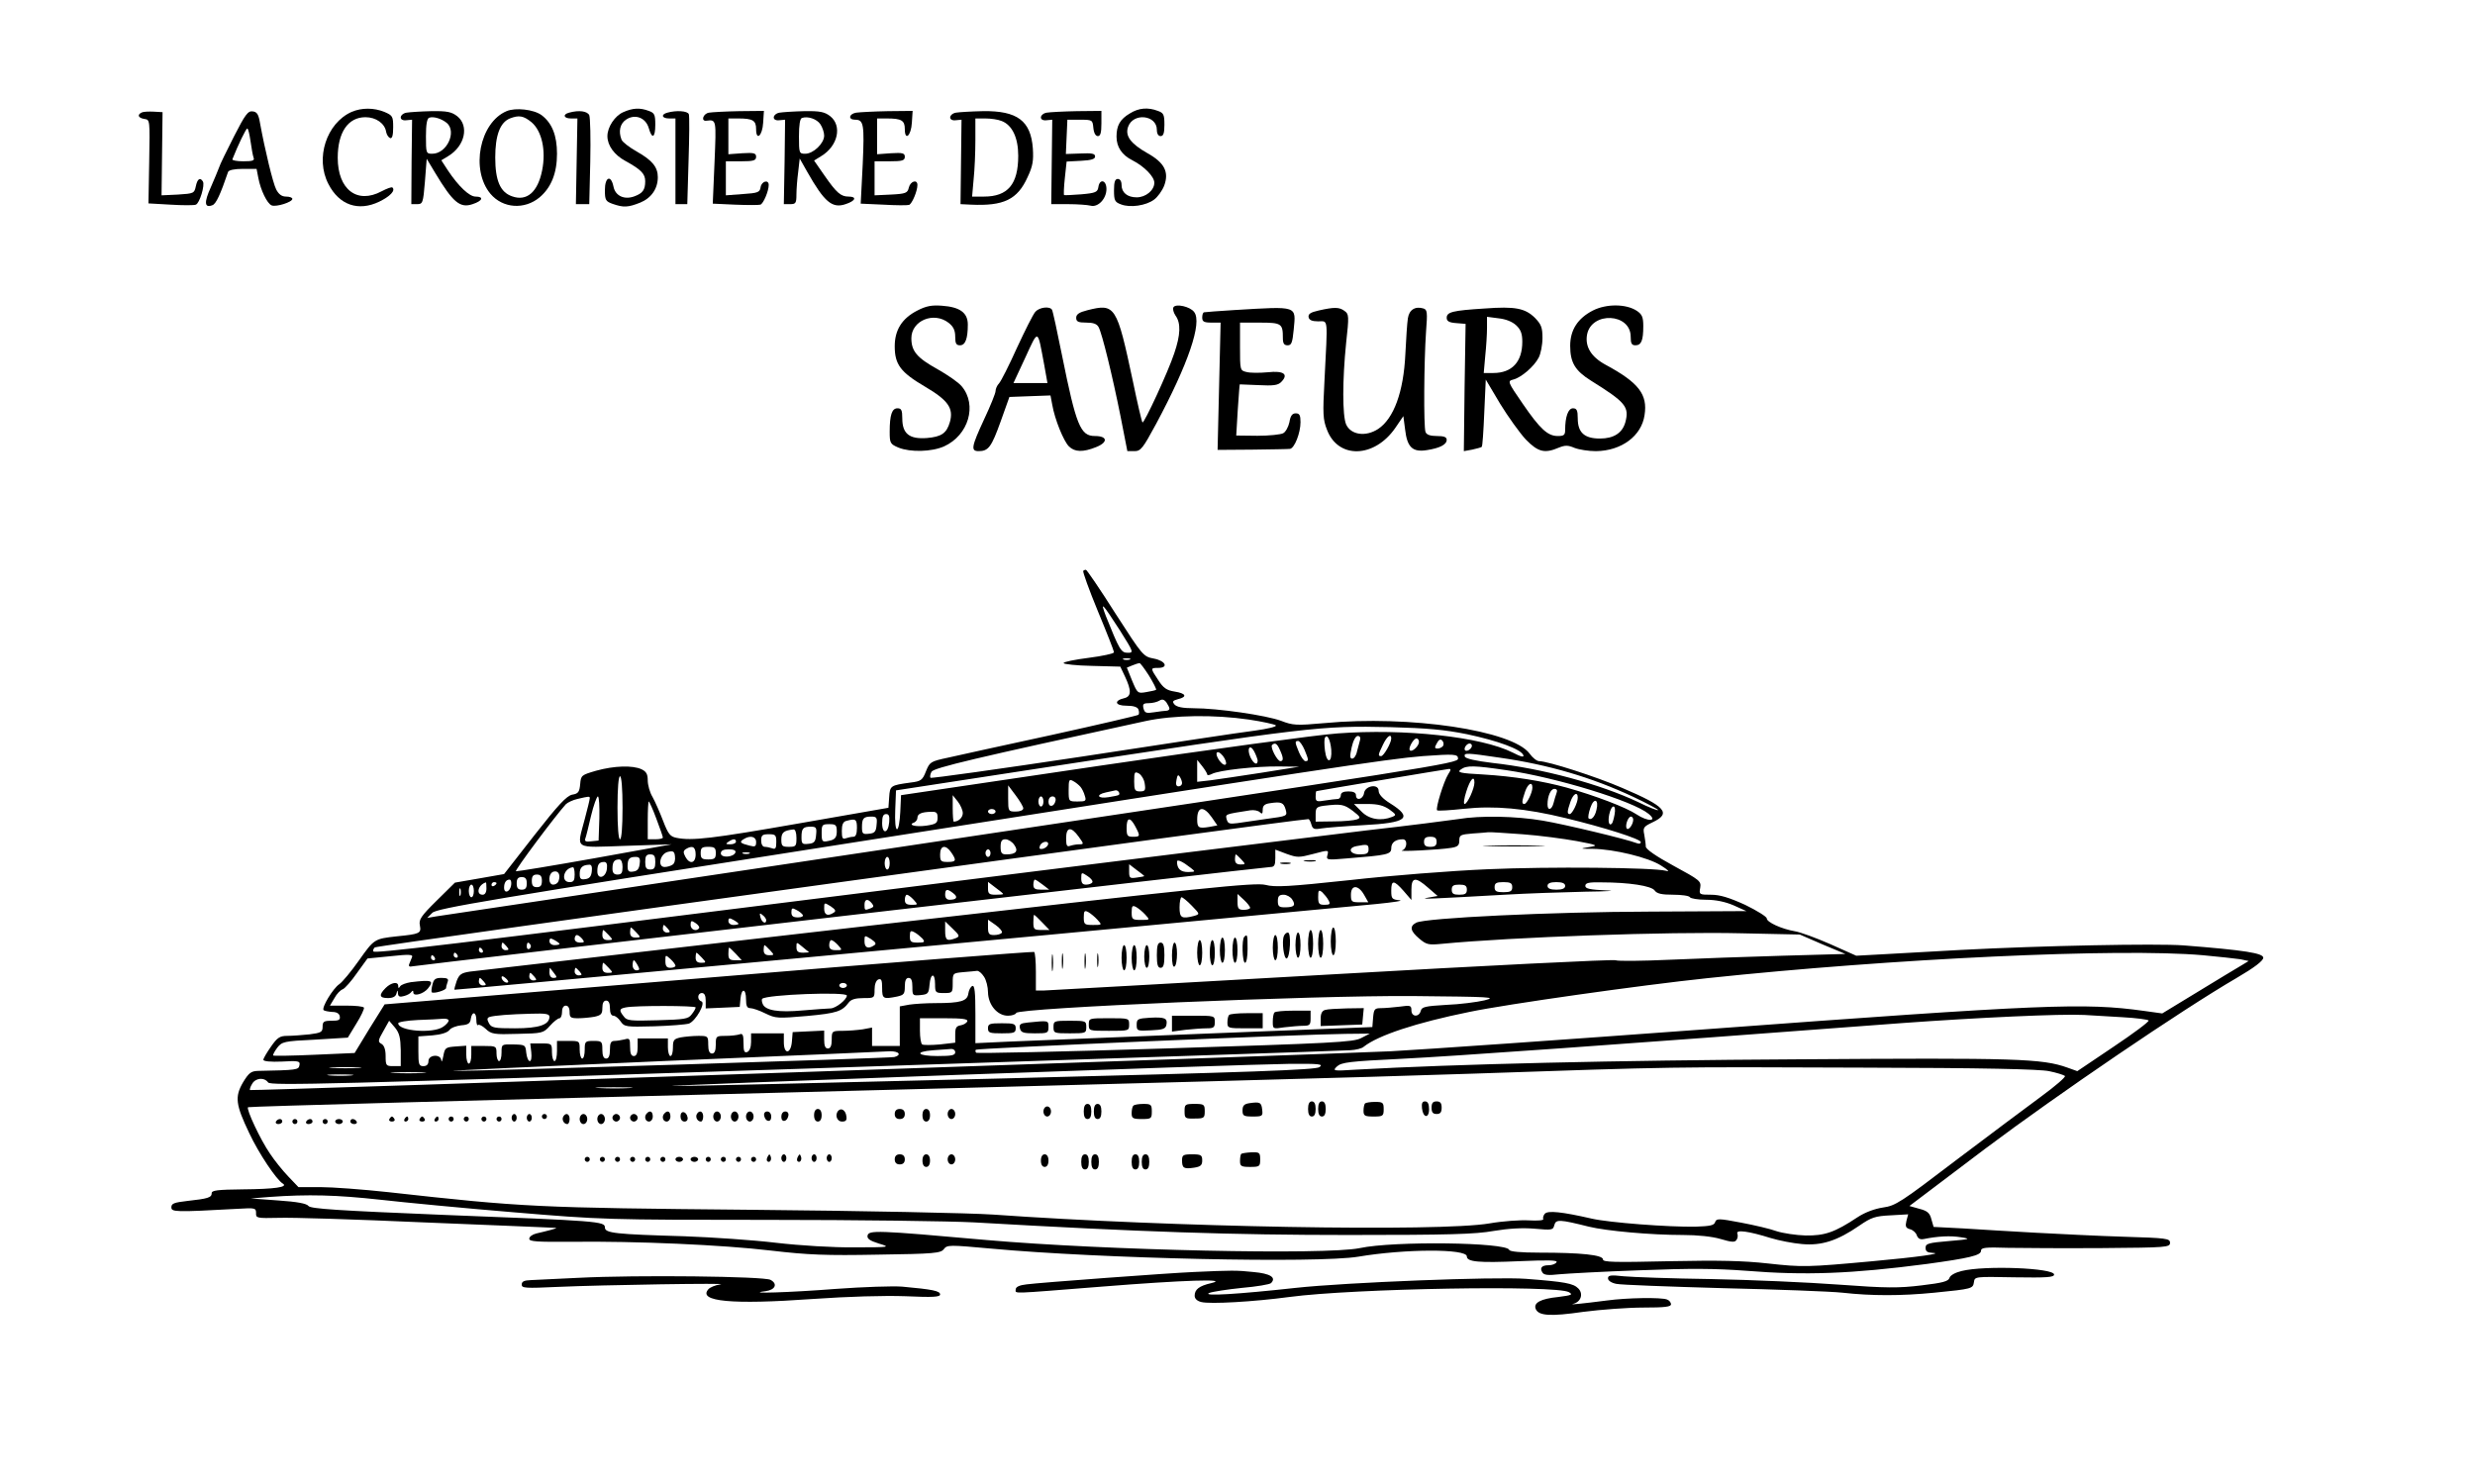 <?xml version="1.0" standalone="no"?>
<!DOCTYPE svg PUBLIC "-//W3C//DTD SVG 20010904//EN"
 "http://www.w3.org/TR/2001/REC-SVG-20010904/DTD/svg10.dtd">
<svg version="1.0" xmlns="http://www.w3.org/2000/svg"
 width="982pt" height="589pt" viewBox="0 0 982 589"
 preserveAspectRatio="xMidYMid meet">

<g transform="translate(0,589) scale(0.1,-0.1)"
fill="#000000" stroke="none">
<path d="M1395 5446 c-100 -45 -145 -184 -92 -286 43 -84 119 -110 202 -70 43
21 65 44 52 56 -3 3 -22 -4 -43 -15 -97 -52 -174 7 -174 133 0 101 41 161 110
161 42 0 77 -25 82 -58 2 -11 9 -22 16 -25 8 -2 12 10 12 43 0 43 -2 47 -35
61 -42 17 -90 17 -130 0z"/>
<path d="M2010 5449 c-107 -45 -144 -233 -64 -328 49 -58 135 -64 195 -14 46
39 69 96 69 173 0 73 -20 122 -61 153 -31 23 -104 31 -139 16z m99 -44 c41
-35 58 -112 42 -191 -17 -86 -61 -124 -119 -103 -47 16 -67 62 -67 154 0 88
19 139 58 155 36 14 54 11 86 -15z"/>
<path d="M2473 5445 c-33 -14 -63 -59 -63 -95 0 -37 27 -75 72 -99 62 -34 78
-51 78 -80 0 -34 -10 -48 -43 -60 -40 -15 -76 2 -83 39 -10 48 -34 38 -34 -14
0 -40 3 -45 31 -55 43 -15 61 -14 109 5 44 18 70 55 70 101 0 40 -22 67 -84
102 -30 17 -57 38 -60 47 -13 33 -6 64 19 80 35 23 77 7 89 -34 13 -46 26 -39
26 13 0 40 -3 47 -26 55 -34 13 -63 12 -101 -5z"/>
<path d="M4483 5440 c-39 -23 -53 -48 -53 -92 0 -41 21 -73 63 -94 47 -24 87
-65 87 -89 0 -30 -34 -58 -70 -58 -37 0 -60 19 -60 49 0 15 -6 24 -15 24 -11
0 -15 -12 -15 -45 0 -40 3 -47 28 -56 36 -14 99 -5 131 19 14 10 32 35 40 55
20 54 2 91 -66 129 -67 38 -90 69 -77 105 20 57 114 47 114 -12 0 -16 6 -25
15 -25 11 0 15 12 15 45 0 40 -3 47 -26 55 -39 15 -76 12 -111 -10z"/>
<path d="M563 5444 c-20 -9 -15 -22 10 -26 22 -3 22 -3 19 -169 l-3 -166 88
-5 c48 -3 94 -3 100 0 15 5 37 78 28 92 -11 18 -22 10 -28 -19 -6 -28 -8 -29
-71 -33 l-65 -3 2 165 2 165 -35 2 c-19 1 -41 0 -47 -3z"/>
<path d="M928 5348 c-29 -57 -56 -112 -59 -123 -4 -11 -19 -47 -33 -79 -27
-59 -25 -83 7 -70 14 5 31 41 62 132 3 7 24 12 59 12 l54 0 7 -36 c9 -48 35
-102 53 -109 18 -7 82 13 82 26 0 5 -11 9 -25 9 -17 0 -29 9 -39 28 -13 25
-45 158 -64 262 -6 36 -12 46 -29 48 -19 3 -30 -12 -75 -100z m66 -18 c4 -28
9 -57 12 -65 5 -12 -3 -15 -41 -15 -26 0 -45 4 -43 8 23 58 54 122 59 122 4 0
9 -23 13 -50z"/>
<path d="M1613 5443 c-13 -2 -23 -11 -23 -19 0 -8 9 -13 23 -11 l22 2 -2 -167
-1 -168 23 0 c22 0 24 4 31 90 l7 90 33 -55 c71 -118 99 -142 149 -125 40 13
46 30 12 30 -25 0 -68 41 -110 104 l-26 40 28 17 c66 40 83 120 35 158 -22 17
-40 21 -103 20 -42 -1 -86 -4 -98 -6z m160 -41 c40 -35 0 -122 -58 -122 -24 0
-25 2 -25 69 0 47 4 71 13 74 18 6 49 -4 70 -21z"/>
<path d="M2258 5443 c-27 -7 -21 -23 7 -23 l26 0 -3 -170 -3 -170 27 0 26 0 4
168 c2 92 0 175 -4 185 -8 16 -40 21 -80 10z"/>
<path d="M2648 5443 c-27 -7 -22 -23 7 -23 l25 0 0 -170 0 -170 24 0 23 0 5
172 c3 94 4 178 1 185 -5 13 -49 16 -85 6z"/>
<path d="M2813 5443 c-24 -4 -33 -35 -10 -32 40 5 39 5 32 -165 l-7 -164 88
-4 c49 -2 94 -2 101 0 12 4 33 54 33 78 0 23 -28 15 -32 -8 -3 -21 -10 -24
-71 -28 l-67 -5 0 68 0 67 60 0 c50 0 60 3 60 18 0 14 -8 17 -55 14 l-55 -4 0
71 0 71 39 0 c58 0 71 -8 71 -42 0 -49 25 -27 28 25 l3 47 -98 -1 c-54 -1
-108 -4 -120 -6z"/>
<path d="M3093 5443 c-13 -2 -23 -11 -23 -19 0 -8 9 -13 23 -11 l22 2 -2 -167
-3 -168 25 0 c22 0 25 4 25 38 0 20 3 61 7 90 l6 53 30 -53 c68 -120 99 -146
152 -128 40 13 46 30 12 30 -31 0 -48 15 -96 84 l-41 59 29 18 c66 40 83 120
35 158 -22 17 -40 21 -103 20 -42 -1 -86 -4 -98 -6z m162 -46 c8 -12 15 -32
15 -45 0 -31 -43 -72 -75 -72 -24 0 -25 2 -25 69 0 45 4 71 12 73 23 8 59 -4
73 -25z"/>
<path d="M3397 5443 c-29 -5 -33 -28 -4 -28 34 0 37 -18 30 -177 l-8 -156 90
-4 c50 -3 95 -3 102 -1 12 5 33 55 33 79 0 24 -28 15 -34 -10 -5 -22 -12 -25
-71 -28 l-65 -3 0 68 0 67 60 0 c50 0 60 3 60 18 0 14 -8 17 -55 14 l-55 -4 0
71 0 71 39 0 c58 0 71 -8 71 -42 0 -49 25 -27 28 25 l3 47 -98 -1 c-54 -1
-111 -4 -126 -6z"/>
<path d="M3793 5443 c-13 -2 -23 -11 -23 -19 0 -8 9 -13 23 -11 l22 2 -2 -167
-2 -168 42 -2 c129 -6 184 20 224 109 21 44 24 66 21 114 -8 110 -62 150 -198
148 -47 -1 -95 -4 -107 -6z m181 -33 c42 -16 66 -66 66 -138 0 -113 -41 -162
-136 -162 l-47 0 6 68 c4 37 7 106 7 155 l0 87 39 0 c22 0 51 -4 65 -10z"/>
<path d="M4153 5443 c-13 -2 -23 -11 -23 -19 0 -8 9 -13 23 -11 l22 2 -2 -167
-2 -168 67 0 c37 0 77 -3 89 -6 29 -8 63 27 63 66 0 36 -27 42 -32 8 -3 -20
-10 -24 -68 -29 -36 -3 -67 -4 -68 -3 -2 1 -1 32 3 68 l7 65 57 3 c41 2 56 7
56 17 0 12 -13 14 -58 12 l-58 -2 3 68 3 68 50 0 c49 0 50 -1 53 -32 2 -21 9
-33 18 -33 10 0 14 13 14 50 l0 50 -97 -1 c-54 -1 -108 -4 -120 -6z"/>
<path d="M3640 4658 c-61 -31 -90 -77 -90 -142 0 -72 23 -103 120 -160 92 -54
114 -86 99 -140 -13 -45 -33 -59 -92 -64 -69 -5 -97 17 -97 78 0 33 -4 40 -19
40 -22 0 -31 -26 -31 -93 0 -45 2 -49 35 -63 47 -19 132 -17 181 5 97 44 132
164 70 238 -13 16 -57 46 -96 68 -81 45 -104 71 -104 123 0 70 89 107 148 61
19 -15 26 -30 26 -55 0 -27 4 -34 19 -34 21 0 31 26 31 82 0 47 -31 70 -103
75 -40 3 -62 -1 -97 -19z"/>
<path d="M4656 4671 c-4 -6 0 -21 8 -33 22 -30 20 -77 -5 -150 -24 -73 -120
-280 -126 -274 -3 3 -20 76 -38 163 -64 301 -70 310 -181 282 -32 -8 -44 -16
-44 -30 0 -15 8 -19 40 -19 28 0 42 -5 49 -18 14 -26 55 -194 87 -354 l27
-138 28 0 c25 0 33 10 86 108 127 237 184 402 151 444 -16 22 -73 34 -82 19z"/>
<path d="M6320 4658 c-60 -31 -90 -77 -90 -140 0 -67 20 -99 82 -138 138 -86
153 -104 137 -165 -12 -43 -46 -65 -101 -65 -62 0 -88 24 -88 80 0 32 -4 40
-19 40 -19 0 -31 -34 -31 -86 0 -20 -5 -24 -29 -24 -40 0 -70 27 -140 129 -60
87 -60 89 -37 95 32 8 83 52 101 87 8 15 15 50 15 78 0 42 -5 54 -30 80 -39
38 -78 46 -199 37 -128 -8 -151 -14 -151 -37 0 -13 9 -19 38 -21 l37 -3 -4
-252 -3 -253 33 6 c19 4 36 9 38 11 3 2 7 63 10 135 l6 132 57 -96 c32 -52 78
-116 102 -142 49 -50 75 -56 131 -32 25 10 36 10 62 -1 18 -7 56 -13 85 -13
101 1 181 60 193 143 13 82 -23 129 -155 200 -57 31 -82 72 -73 120 18 92 173
85 173 -9 0 -27 4 -34 19 -34 23 0 31 19 31 76 0 36 -5 47 -26 61 -43 28 -121
28 -174 1z m-304 -59 c18 -17 24 -33 24 -65 0 -80 -41 -124 -115 -124 l-38 0
6 68 c4 37 7 87 7 111 l0 44 46 -6 c28 -3 54 -13 70 -28z"/>
<path d="M4108 4653 c-9 -10 -41 -74 -73 -143 -31 -69 -63 -132 -71 -141 -8
-8 -14 -22 -14 -31 0 -8 -20 -58 -45 -111 -51 -110 -54 -127 -22 -127 39 0 51
17 87 117 l35 98 81 3 82 3 7 -37 c10 -58 45 -144 66 -165 23 -23 56 -24 108
-3 48 19 46 44 -5 44 -57 0 -74 41 -130 319 -19 95 -37 178 -40 182 -9 15 -50
10 -66 -8z m35 -210 l13 -73 -67 0 -68 0 47 101 c53 115 48 116 75 -28z"/>
<path d="M4900 4660 c-63 -4 -118 -8 -122 -9 -5 0 -8 -10 -8 -21 0 -16 7 -20
37 -20 l36 0 -6 -252 -6 -253 137 1 c75 1 143 2 150 3 18 2 42 63 42 106 0 28
-4 35 -19 35 -14 0 -21 -10 -25 -35 -4 -19 -15 -39 -25 -44 -9 -5 -55 -10
-102 -10 l-84 1 6 101 c4 56 7 102 8 102 1 0 34 -1 74 -3 58 -3 77 -1 90 12
31 31 11 46 -53 39 -32 -3 -70 -3 -84 1 -26 6 -26 7 -26 101 l0 95 79 0 c86 0
91 -4 91 -61 0 -22 5 -29 19 -29 15 0 19 10 24 62 9 96 19 93 -233 78z"/>
<path d="M5232 4658 c-32 -7 -42 -14 -40 -26 2 -12 14 -17 38 -17 41 0 38 21
25 -237 -7 -129 -6 -153 10 -193 44 -117 188 -113 271 7 l32 47 7 -53 c8 -71
30 -91 86 -82 52 8 79 22 79 41 0 11 -11 15 -39 15 -26 0 -41 5 -45 16 -8 20
-6 283 2 397 6 78 5 88 -10 93 -33 10 -57 -5 -62 -39 -3 -18 -7 -81 -10 -142
-7 -150 -46 -256 -108 -297 -49 -32 -108 -24 -127 18 -15 35 -15 176 0 323 12
107 11 115 -6 127 -21 16 -41 16 -103 2z"/>
<path d="M4298 3625 c-3 -3 23 -75 58 -160 35 -84 64 -158 64 -163 0 -5 -45
-15 -100 -22 -55 -7 -100 -16 -100 -21 0 -4 51 -10 112 -11 l113 -3 18 -38
c27 -57 26 -80 -2 -87 -43 -10 -37 -30 8 -30 28 0 44 -5 48 -15 3 -9 3 -18 0
-21 -3 -3 -158 -39 -344 -80 -186 -40 -371 -81 -411 -90 -70 -15 -73 -17 -88
-54 -14 -36 -20 -40 -62 -45 -79 -11 -81 -12 -84 -58 l-3 -42 -355 -62 c-343
-60 -425 -70 -487 -57 -24 5 -32 15 -52 67 -13 34 -32 77 -42 95 -11 18 -19
48 -19 66 0 25 -6 35 -25 44 -35 16 -108 14 -180 -6 -58 -17 -60 -18 -63 -53
-3 -31 -7 -38 -32 -42 -22 -5 -55 -40 -149 -160 l-121 -155 -97 -17 -98 -17
-73 -72 c-62 -61 -71 -75 -66 -98 6 -31 0 -34 -91 -43 -90 -10 -90 -10 -151
-96 -31 -44 -66 -86 -78 -94 -25 -17 -71 -93 -62 -103 4 -3 19 -6 34 -7 17 0
28 -6 30 -17 3 -15 -4 -18 -32 -18 -31 0 -36 -3 -36 -24 0 -21 -6 -24 -52 -30
-29 -3 -69 -6 -88 -6 -30 0 -40 -7 -65 -43 -16 -23 -30 -46 -30 -52 0 -6 29
-9 73 -7 67 4 74 2 70 -15 -3 -18 -11 -19 -165 -22 -27 -1 -36 -8 -59 -46 -33
-57 -29 -88 25 -201 38 -81 108 -185 133 -200 23 -14 -32 -22 -159 -23 -100
-1 -123 -4 -123 -15 0 -18 -16 -22 -97 -31 -52 -6 -63 -10 -63 -25 0 -19 13
-20 266 -6 66 4 70 3 70 -17 -1 -20 3 -21 89 -19 50 2 308 -6 575 -18 267 -11
496 -20 510 -21 23 -1 23 -1 -5 -9 -16 -4 -42 -11 -57 -14 -16 -4 -28 -13 -28
-21 0 -11 29 -13 168 -12 255 3 598 -12 792 -35 145 -17 218 -20 424 -16 225
3 249 6 261 22 13 17 21 17 187 2 432 -40 1297 -59 1458 -32 184 31 430 32
430 1 0 -22 48 -26 208 -19 116 5 153 4 148 -4 -4 -7 -18 -12 -31 -12 -28 0
-37 -11 -25 -29 6 -10 23 -12 66 -7 33 3 177 11 322 16 201 8 300 7 420 -2
235 -19 419 -12 717 27 168 23 215 34 215 52 0 13 16 15 108 12 59 -1 227 -2
375 -1 254 2 267 3 267 21 0 17 -13 19 -182 24 -101 3 -259 11 -353 16 -93 5
-222 13 -286 17 l-117 6 -9 31 c-6 24 -16 33 -48 41 l-39 11 299 226 c292 219
780 551 998 678 72 42 107 69 107 81 0 18 -73 30 -316 49 -108 8 -563 -1 -884
-18 -107 -6 -244 -14 -305 -17 l-110 -6 -103 46 c-57 25 -120 48 -140 51 -53
9 -112 36 -112 51 0 7 -39 31 -86 54 -64 29 -100 40 -135 40 -47 0 -48 1 -43
28 4 26 -1 30 -106 87 -70 38 -110 66 -110 76 0 9 -3 30 -6 47 -6 28 -3 32 32
49 77 36 54 63 -120 137 -104 45 -295 106 -329 106 -9 0 -26 13 -38 30 -68 92
-476 153 -814 121 -112 -10 -125 -9 -172 9 -59 22 -252 50 -347 50 -44 0 -67
5 -76 15 -10 12 -7 15 14 21 38 9 32 23 -13 30 -32 5 -45 14 -65 45 -32 48
-32 49 -1 49 43 0 30 28 -17 37 -42 8 -44 11 -153 180 -60 95 -113 172 -116
172 -3 1 -8 -1 -11 -4z m146 -237 c54 -86 55 -88 30 -88 -26 0 -33 13 -86 145
-24 63 -15 53 56 -57z m39 -115 c-7 -2 -19 -2 -25 0 -7 3 -2 5 12 5 14 0 19
-2 13 -5z m76 -64 c17 -28 30 -53 28 -56 -3 -2 -20 -6 -39 -9 -34 -6 -35 -5
-56 45 l-21 52 22 9 c12 5 25 9 28 9 3 1 20 -22 38 -50z m81 -131 c0 -4 -6 -8
-12 -8 -7 0 -29 -3 -49 -6 -31 -5 -37 -3 -42 15 -4 17 -1 21 21 21 15 0 34 5
42 10 11 7 19 5 28 -7 6 -9 12 -20 12 -25z m315 -43 c54 -8 103 -19 107 -23 5
-5 -33 -14 -84 -21 -51 -6 -360 -53 -686 -103 -326 -49 -596 -87 -600 -84 -3
4 -1 15 4 24 10 16 176 55 849 201 111 24 273 26 410 6z m865 -58 c123 -26
215 -60 224 -83 4 -10 -9 -7 -42 10 -125 63 -431 96 -695 76 -84 -6 -507 -64
-942 -128 l-790 -117 -3 -67 c-2 -38 -7 -68 -13 -68 -6 0 -9 31 -7 77 l3 77
540 83 c1108 170 1144 174 1420 168 149 -4 215 -10 305 -28z m-538 -61 c4 -54
-18 -58 -25 -4 -3 23 -3 46 0 51 9 16 21 -7 25 -47z m114 37 c-3 -10 -8 -30
-12 -45 -3 -16 -12 -28 -19 -28 -9 0 -10 10 -2 45 6 27 16 45 24 45 9 0 12 -7
9 -17z m124 7 c0 -18 -30 -70 -40 -70 -13 0 -13 4 7 45 16 34 33 46 33 25z
m110 -14 c0 -16 -28 -42 -36 -33 -8 7 14 47 26 47 6 0 10 -6 10 -14z m96 -15
c-4 -6 -14 -11 -22 -11 -12 0 -13 4 -3 21 7 14 14 18 21 11 6 -6 7 -15 4 -21z
m-550 -16 c17 -41 17 -45 3 -45 -5 0 -17 16 -25 35 -17 41 -17 45 -3 45 5 0
17 -16 25 -35z m-98 0 c15 -32 15 -45 2 -45 -12 0 -41 55 -33 64 12 11 20 6
31 -19z m762 16 c0 -12 -20 -25 -27 -18 -7 7 6 27 18 27 5 0 9 -4 9 -9z m-850
-58 c0 -22 -16 -14 -29 13 -15 34 -2 54 15 23 7 -13 13 -30 14 -36z m-126 -15
c-4 -6 -14 -1 -25 13 -23 31 -11 49 13 20 10 -13 15 -28 12 -33z m921 22 c0
-19 -90 -33 -2310 -365 -940 -141 -1726 -258 -1745 -261 l-35 -6 20 20 c17 18
225 53 1650 276 1854 291 2140 335 2280 346 126 9 140 8 140 -10z m164 4 c196
-28 365 -78 530 -155 57 -27 102 -51 100 -53 -2 -3 -38 11 -78 31 -152 72
-381 134 -580 156 -66 8 -106 17 -109 25 -5 16 8 15 137 -4z m-1159 -67 c0 -4
8 -3 18 2 27 15 175 31 267 30 l80 -1 -150 -24 c-82 -13 -174 -26 -202 -30
l-53 -6 0 44 0 43 20 -25 c11 -14 20 -29 20 -33z m1188 17 c198 -29 501 -122
563 -173 38 -31 -3 -32 -48 -2 -40 27 -163 74 -277 106 -94 26 -212 45 -330
52 -94 5 -106 8 -90 20 23 17 53 16 182 -3z m-232 -16 c-18 -29 -51 -136 -44
-143 3 -3 51 0 107 6 120 13 243 2 403 -37 153 -37 298 -83 298 -95 0 -7 -7
-8 -17 -4 -38 15 -283 74 -372 89 -106 18 -247 21 -336 6 -33 -5 -197 -26
-365 -45 -168 -20 -1061 -130 -1985 -246 -1732 -217 -1945 -242 -1954 -234 -2
3 0 10 6 16 8 8 3648 508 3704 509 4 0 9 -10 12 -21 5 -18 11 -21 39 -16 18 3
93 9 165 13 177 9 201 29 108 87 -29 18 -45 36 -45 49 0 30 -54 21 -58 -9 -4
-25 -32 -32 -32 -8 0 10 -10 15 -30 15 -20 0 -30 -5 -30 -15 0 -8 -6 -15 -12
-15 -7 0 -30 -3 -50 -6 -34 -6 -38 -4 -38 15 0 11 1 21 3 22 6 2 514 87 525
88 10 1 9 -4 -2 -21z m-1204 -38 c4 -26 1 -30 -19 -30 -20 0 -23 5 -23 40 0
37 2 40 19 31 10 -6 21 -24 23 -41z m148 3 c0 -7 -6 -13 -14 -13 -9 0 -12 8
-8 26 3 19 7 22 13 12 5 -7 9 -19 9 -25z m-2220 -98 c0 -77 -4 -125 -10 -125
-6 0 -10 48 -10 125 0 77 4 125 10 125 6 0 10 -48 10 -125z m1817 83 c6 -7 14
-23 17 -35 7 -21 4 -23 -28 -23 -36 0 -36 0 -36 45 0 41 2 45 18 36 10 -5 23
-16 29 -23z m1563 17 c0 -24 -28 -85 -39 -85 -5 0 -2 23 7 50 15 48 32 66 32
35z m230 -20 c0 -20 -22 -65 -32 -65 -11 0 -10 11 3 49 11 32 29 42 29 16z
m-2020 -82 c0 -8 -13 -13 -30 -13 -29 0 -30 1 -30 52 l0 52 30 -40 c16 -21 30
-45 30 -51z m379 53 c-2 -2 -21 -6 -41 -9 -43 -7 -52 10 -10 19 15 3 32 7 37
8 10 3 21 -12 14 -18z m1737 8 c-3 -9 -9 -27 -12 -40 -7 -28 -24 -32 -24 -6 0
34 13 62 27 62 10 0 13 -6 9 -16z m84 -19 c0 -20 -22 -65 -32 -65 -11 0 -10
11 3 49 11 32 29 42 29 16z m-3920 -2 c0 -5 -9 -42 -20 -83 -32 -123 -48 -113
163 -106 l182 6 -305 -55 c-168 -30 -309 -53 -313 -52 -7 2 157 221 198 266 7
7 28 17 46 21 47 11 49 11 49 3z m38 -80 l-3 -88 -29 -3 c-21 -3 -27 0 -24 10
3 7 13 48 23 91 10 42 23 77 27 77 5 0 7 -39 6 -87z m1442 21 c0 -18 -17 -34
-36 -34 -2 0 -4 24 -4 53 l0 52 20 -25 c11 -14 20 -35 20 -46z m320 46 c0 -11
-4 -20 -10 -20 -5 0 -10 9 -10 20 0 11 5 20 10 20 6 0 10 -9 10 -20z m48 3
c-5 -25 -28 -28 -28 -4 0 12 6 21 16 21 9 0 14 -7 12 -17z m2146 -37 c-6 -27
-21 -42 -31 -33 -3 3 0 22 7 42 14 42 35 34 24 -9z m-3730 -34 c14 -37 26 -71
26 -75 0 -4 -13 -7 -30 -7 l-30 0 0 75 c0 41 2 75 4 75 2 0 16 -30 30 -68z
m2497 36 c7 -26 7 -26 -75 -37 -44 -6 -97 -14 -117 -17 -31 -4 -37 -2 -42 15
-5 21 -9 20 94 36 14 2 31 -1 38 -8 8 -8 11 -6 11 10 0 16 7 23 28 26 45 7 55
3 63 -25z m266 -5 c31 -24 33 -28 17 -34 -11 -4 -52 -8 -91 -8 l-73 -1 0 29
c0 26 4 30 33 34 68 8 79 6 114 -20z m146 5 c27 -20 28 -22 11 -29 -45 -18
-92 -10 -122 21 l-30 30 55 0 c40 0 63 -6 86 -22z m893 -20 c-3 -17 -8 -34
-11 -36 -11 -11 -16 9 -10 37 9 42 29 41 21 -1z m-2456 12 c0 -5 -7 -10 -15
-10 -8 0 -15 5 -15 10 0 6 7 10 15 10 8 0 15 -4 15 -10z m858 -23 l22 -32 -32
-6 c-43 -7 -48 -3 -48 30 0 51 25 55 58 8z m-1088 -1 c0 -22 -6 -26 -45 -32
-43 -6 -76 3 -47 13 6 3 12 11 12 18 0 16 16 23 53 24 22 1 27 -3 27 -23z
m-192 -18 c-4 -46 -28 -49 -28 -4 0 26 4 36 16 36 11 0 14 -8 12 -32z m-50
-10 c-2 -28 -8 -34 -30 -36 -25 -3 -28 0 -28 26 0 35 6 42 37 42 21 0 24 -4
21 -32z m3002 20 c0 -19 -18 -43 -25 -36 -9 9 4 48 16 48 5 0 9 -6 9 -12z
m-3080 -33 c0 -24 -5 -35 -14 -35 -8 0 -21 -3 -30 -6 -13 -5 -16 1 -16 29 0
25 5 37 18 40 37 10 42 7 42 -28z m1105 5 c20 -38 19 -40 -10 -40 -22 0 -25 4
-25 35 0 43 14 45 35 5z m-1185 -19 c0 -21 -6 -30 -22 -35 -36 -9 -38 -8 -38
29 0 32 2 35 30 35 26 0 30 -3 30 -29z m-82 -13 c-2 -28 -8 -34 -30 -36 -25
-3 -28 0 -28 26 0 35 6 42 37 42 21 0 24 -4 21 -32z m-78 -13 c0 -32 -2 -35
-30 -35 -26 0 -30 3 -30 29 0 28 10 36 48 40 7 1 12 -12 12 -34z m1120 5 c21
-29 21 -30 1 -30 -10 0 -26 -3 -35 -6 -13 -5 -16 1 -16 30 0 45 20 48 50 6z
m1760 10 c69 -5 165 -18 215 -27 85 -16 88 -18 50 -24 -38 -6 -37 -7 15 -7 83
-1 220 -34 270 -66 29 -18 36 -26 20 -21 -52 13 -464 17 -710 6 -140 -6 -385
-25 -544 -43 -244 -26 -297 -29 -335 -19 -41 10 -220 -8 -1581 -163 -844 -97
-1553 -178 -1575 -181 -34 -5 -43 -11 -53 -37 -6 -17 -10 -33 -9 -35 2 -2
2016 185 3657 340 69 7 110 13 93 15 -30 3 -33 6 -33 38 0 43 10 43 49 -1 l31
-36 0 41 c0 50 16 52 66 8 l38 -33 -40 -7 c-39 -7 23 -4 306 12 85 5 229 10
320 12 91 1 128 4 83 5 -65 3 -83 7 -83 18 0 12 14 15 63 14 111 0 199 -14
212 -32 9 -13 28 -17 73 -17 33 0 64 -4 67 -10 3 -5 32 -10 64 -10 39 0 76 -8
109 -22 l51 -23 -382 -2 c-390 -1 -893 -25 -928 -44 -27 -14 -24 -33 12 -63
28 -24 37 -26 88 -21 280 27 903 49 1189 42 l233 -5 90 -39 91 -38 -248 -7
c-137 -4 -339 -11 -449 -16 -110 -5 -207 -6 -215 -2 -8 4 -514 -21 -1125 -56
-610 -35 -1125 -63 -1142 -64 l-33 0 0 74 c0 41 -3 77 -7 79 -5 2 -586 -43
-1293 -102 l-1284 -106 -60 -96 -59 -97 -159 -7 c-88 -4 -161 -5 -164 -3 -2 3
5 16 16 31 19 24 26 26 150 32 l130 8 34 56 c19 30 32 59 30 63 -3 5 -34 8
-70 8 l-65 0 18 30 c9 17 24 32 33 35 8 3 34 32 56 64 l42 58 91 9 c73 8 90 7
86 -3 -3 -7 -8 -19 -11 -27 -4 -10 0 -13 13 -10 23 5 3380 394 3404 394 15 0
19 8 19 35 l0 34 45 -17 c42 -15 49 -15 106 0 60 16 61 16 56 -4 -6 -20 -3
-21 76 -14 163 13 177 16 177 41 0 22 17 35 46 35 20 0 17 -38 -3 -44 -21 -6
147 2 195 10 26 4 32 10 32 29 0 22 5 24 53 28 28 2 57 4 62 5 6 1 66 -3 135
-8z m-2960 -31 c0 -24 -3 -30 -16 -25 -9 3 -22 6 -30 6 -8 0 -14 10 -14 25 0
21 5 25 30 25 27 0 30 -3 30 -31z m-80 0 c0 -18 -4 -20 -27 -14 -36 9 -41 14
-23 25 26 17 50 11 50 -11z m2700 1 c0 -15 -7 -20 -25 -20 -18 0 -25 5 -25 20
0 15 7 20 25 20 18 0 25 -5 25 -20z m-2780 0 c0 -5 -10 -10 -22 -10 -19 0 -20
2 -8 10 19 13 30 13 30 0z m1104 -12 c18 -25 7 -38 -31 -38 -19 0 -23 6 -23
30 0 23 5 30 19 30 11 0 27 -10 35 -22z m134 0 c-3 -7 -12 -14 -21 -16 -12 -2
-15 1 -11 12 7 19 38 22 32 4z m1272 -18 c0 -16 -7 -20 -35 -20 -40 0 -50 26
-12 33 42 8 47 7 47 -13z m-2670 -20 c0 -36 -24 -41 -41 -9 -9 17 -8 23 2 30
26 16 39 9 39 -21z m80 5 c0 -21 -5 -25 -30 -25 -25 0 -30 4 -30 25 0 21 5 25
30 25 25 0 30 -4 30 -25z m934 3 c22 -32 20 -38 -14 -38 -27 0 -30 3 -30 30 0
36 22 40 44 8z m-1106 -49 c-7 -5 -21 -9 -31 -9 -30 0 -18 53 13 60 21 5 26 2
28 -18 2 -14 -2 -29 -10 -33z m250 49 c-7 -20 -58 -23 -58 -4 0 11 10 16 31
16 20 0 29 -4 27 -12z m1012 -3 c0 -8 -4 -15 -10 -15 -5 0 -10 7 -10 15 0 8 5
15 10 15 6 0 10 -7 10 -15z m-957 -2 c-7 -2 -19 -2 -25 0 -7 3 -2 5 12 5 14 0
19 -2 13 -5z m-373 -33 c0 -23 -4 -30 -20 -30 -16 0 -20 7 -20 30 0 23 4 30
20 30 16 0 20 -7 20 -30z m2325 10 c18 -19 17 -20 -3 -20 -15 0 -22 6 -22 20
0 11 2 20 3 20 2 0 12 -9 22 -20z m-2387 -17 c-2 -20 -9 -29 -25 -31 -18 -3
-23 1 -23 21 0 29 7 37 32 37 15 0 19 -6 16 -27z m992 2 c0 -14 -4 -25 -10
-25 -5 0 -10 11 -10 25 0 14 5 25 10 25 6 0 10 -11 10 -25z m-1060 -15 c0 -23
-4 -30 -20 -30 -14 0 -20 7 -20 23 0 27 7 37 27 37 8 0 13 -12 13 -30z m2255
-4 c19 -15 19 -15 -11 -16 -30 0 -44 13 -44 41 0 11 22 1 55 -25z m-2317 -3
c-4 -36 -38 -45 -38 -10 0 27 7 37 27 37 10 0 13 -9 11 -27z m-60 -10 c-2 -20
-9 -29 -25 -31 -19 -3 -23 1 -23 21 0 25 11 35 38 36 9 1 12 -9 10 -26z m2192
-19 c0 -1 -13 -4 -30 -6 -27 -4 -30 -2 -30 24 l0 29 30 -23 c17 -12 30 -23 30
-24z m-2260 6 c0 -23 -4 -30 -20 -30 -36 0 -25 55 13 59 4 1 7 -12 7 -29z
m-64 -26 c-3 -8 -12 -14 -21 -14 -22 0 -20 48 3 52 18 4 27 -14 18 -38z m2118
-5 c-3 -5 -14 -9 -25 -9 -14 0 -19 7 -19 25 0 25 1 25 25 9 14 -9 22 -20 19
-25z m-2184 6 c0 -18 -5 -25 -20 -25 -15 0 -20 7 -20 25 0 18 5 25 20 25 15 0
20 -7 20 -25z m-60 -10 c0 -18 -5 -25 -20 -25 -15 0 -20 7 -20 25 0 18 5 25
20 25 15 0 20 -7 20 -25z m-62 -7 c-4 -27 -28 -36 -28 -10 0 20 8 32 22 32 5
0 8 -10 6 -22z m2109 2 l26 -20 -32 0 c-24 0 -31 4 -31 20 0 11 3 20 6 20 3 0
17 -9 31 -20z m-2207 -15 c0 -16 -6 -25 -15 -25 -28 0 -18 40 13 49 1 1 2 -10
2 -24z m40 21 c0 -3 -4 -8 -10 -11 -5 -3 -10 -1 -10 4 0 6 5 11 10 11 6 0 10
-2 10 -4z m2010 -43 c0 -2 -13 -3 -30 -3 -25 0 -30 4 -30 25 l0 26 30 -23 c17
-12 30 -23 30 -25z m2020 27 c0 -16 -7 -20 -35 -20 -28 0 -35 4 -35 20 0 16 7
20 35 20 28 0 35 -4 35 -20z m210 5 c0 -10 -11 -15 -35 -15 -24 0 -35 5 -35
15 0 10 11 15 35 15 24 0 35 -5 35 -15z m-4330 -20 c0 -14 -4 -25 -10 -25 -5
0 -10 11 -10 25 0 14 5 25 10 25 6 0 10 -11 10 -25z m3940 5 c0 -16 -7 -20
-30 -20 -23 0 -30 4 -30 20 0 16 7 20 30 20 23 0 30 -4 30 -20z m-3993 -22
c-3 -7 -5 -2 -5 12 0 14 2 19 5 13 2 -7 2 -19 0 -25z m3585 2 l17 -30 -34 0
c-32 0 -35 2 -35 30 0 40 29 40 52 0z m-1630 6 c20 -15 14 -26 -14 -26 -11 0
-18 7 -18 20 0 23 8 25 32 6z m1489 -28 c8 -15 6 -18 -16 -18 -21 0 -25 4 -25
31 0 27 2 30 16 19 8 -8 20 -22 25 -32z m-1646 2 c18 -20 17 -20 -8 -20 -20 0
-27 5 -27 20 0 11 4 20 8 20 5 0 17 -9 27 -20z m1335 -32 c0 -4 -11 -8 -25 -8
-21 0 -25 5 -25 32 l0 31 25 -23 c14 -13 25 -27 25 -32z m167 33 c15 -23 8
-31 -29 -31 -23 0 -28 4 -28 25 0 19 5 25 23 25 12 0 28 -9 34 -19z m-398 -25
c32 -33 32 -33 9 -40 -50 -13 -58 -8 -58 34 0 22 4 40 8 40 4 0 23 -15 41 -34z
m-1270 10 c9 -11 8 -15 -5 -20 -23 -9 -24 -8 -24 14 0 23 13 26 29 6z m-151
-37 c-24 -16 -38 -9 -38 16 0 25 0 25 26 9 19 -13 22 -19 12 -25z m1236 -8
c19 -21 19 -21 -17 -21 -34 0 -37 2 -37 30 0 26 3 29 18 21 9 -5 26 -19 36
-30z m-1359 -1 c3 -6 -5 -10 -19 -10 -19 0 -26 5 -26 20 0 17 3 19 19 10 11
-5 23 -15 26 -20z m1169 -19 c19 -21 19 -21 -17 -21 -34 0 -37 2 -37 30 0 26
3 29 18 21 9 -5 26 -19 36 -30z m-1314 -2 c0 -18 -18 -9 -23 12 -4 16 -3 18 9
8 8 -6 14 -15 14 -20z m1095 -9 l29 -30 -32 0 c-29 0 -32 3 -32 30 0 17 1 30
3 30 2 0 16 -13 32 -30z m-1205 -5 c0 -3 -9 -5 -20 -5 -11 0 -20 7 -20 15 0
13 4 14 20 5 11 -6 20 -13 20 -15z m-156 -17 c-10 -16 -34 -7 -34 12 0 17 3
19 19 8 11 -7 17 -16 15 -20z m1201 -19 c-4 -5 -17 -9 -31 -9 -20 0 -24 5 -24
31 l0 30 30 -21 c17 -12 28 -26 25 -31z m-182 -21 c-36 -14 -43 -9 -43 29 l0
37 30 -29 c27 -26 29 -30 13 -37z m-1143 37 c10 -12 10 -15 -4 -15 -9 0 -16 7
-16 15 0 8 2 15 4 15 2 0 9 -7 16 -15z m-125 -15 c18 -19 17 -20 -3 -20 -15 0
-22 6 -22 20 0 11 2 20 3 20 2 0 12 -9 22 -20z m-110 -10 c18 -19 17 -20 -3
-20 -15 0 -22 6 -22 20 0 11 2 20 3 20 2 0 12 -9 22 -20z m1245 -14 c11 -14 8
-16 -19 -16 -27 0 -31 4 -31 25 0 22 3 24 18 16 10 -5 24 -17 32 -25z m-1350
-1 c10 -13 9 -15 -9 -15 -12 0 -21 6 -21 15 0 8 4 15 9 15 5 0 14 -7 21 -15z
m1158 -26 c-24 -16 -38 -9 -38 16 0 25 0 25 26 9 19 -13 22 -19 12 -25z
m-1248 6 c0 -3 -9 -5 -20 -5 -11 0 -20 7 -20 15 0 13 4 14 20 5 11 -6 20 -13
20 -15z m1105 -5 c18 -20 17 -20 -8 -20 -20 0 -27 5 -27 20 0 11 4 20 8 20 5
0 17 -9 27 -20z m-1315 -5 c10 -12 10 -15 -4 -15 -9 0 -16 7 -16 15 0 8 2 15
4 15 2 0 9 -7 16 -15z m95 6 c3 -5 1 -12 -5 -16 -5 -3 -10 1 -10 9 0 18 6 21
15 7z m1104 -28 c2 -2 -8 -3 -22 -3 -21 0 -27 5 -27 22 0 21 0 21 23 2 12 -10
24 -20 26 -21z m-154 7 c18 -19 17 -20 -3 -20 -15 0 -22 6 -22 20 0 11 2 20 3
20 2 0 12 -9 22 -20z m-1140 0 c3 -5 1 -10 -4 -10 -6 0 -11 5 -11 10 0 6 2 10
4 10 3 0 8 -4 11 -10z m1005 -15 l23 -25 -26 0 c-22 0 -27 5 -27 25 0 14 1 25
3 25 2 0 14 -11 27 -25z m-1105 -5 c3 -5 1 -10 -4 -10 -6 0 -11 5 -11 10 0 6
2 10 4 10 3 0 8 -4 11 -10z m970 -10 c18 -19 17 -20 -3 -20 -15 0 -22 6 -22
20 0 11 2 20 3 20 2 0 12 -9 22 -20z m5955 10 c63 -6 130 -13 149 -16 l33 -7
-28 -17 c-16 -9 -93 -56 -172 -104 l-143 -87 -72 10 c-236 33 -392 27 -1742
-73 -555 -41 -1116 -80 -1245 -87 -289 -14 -4524 -158 -4528 -154 -2 2 1 13 8
24 13 24 48 28 64 6 10 -13 252 -7 2131 55 1167 39 2139 71 2162 73 22 1 47 7
54 14 57 45 207 95 419 138 149 31 679 106 945 134 736 78 1634 120 1965 91z
m-7015 -10 c3 -5 1 -10 -4 -10 -6 0 -11 5 -11 10 0 6 2 10 4 10 3 0 8 -4 11
-10z m955 -32 c0 -4 -9 -8 -20 -8 -15 0 -20 7 -20 27 0 25 0 26 20 8 11 -10
20 -22 20 -27z m-150 2 c9 -16 8 -20 -5 -20 -8 0 -15 9 -15 20 0 11 2 20 5 20
2 0 9 -9 15 -20z m-115 -10 c18 -19 17 -20 -3 -20 -15 0 -22 6 -22 20 0 11 2
20 3 20 2 0 12 -9 22 -20z m-216 -22 c12 -15 11 -18 -3 -18 -10 0 -16 8 -16
22 0 12 1 19 3 17 1 -2 9 -12 16 -21z m101 7 c10 -12 10 -15 -4 -15 -9 0 -16
7 -16 15 0 8 2 15 4 15 2 0 9 -7 16 -15z m1604 -20 c9 -13 16 -41 16 -62 1
-50 37 -93 79 -93 16 0 31 5 33 11 7 20 1181 70 1573 67 313 -3 336 -4 285
-17 -30 -7 -98 -16 -152 -18 -84 -5 -97 -8 -101 -24 -7 -26 -37 -24 -37 2 0
20 -4 21 -46 15 -26 -3 -59 -6 -75 -6 -25 0 -28 -4 -31 -37 l-3 -38 -660 -26
c-363 -15 -717 -29 -787 -32 l-128 -6 0 115 c0 88 -3 115 -12 112 -7 -3 -14
-16 -16 -30 -4 -30 -30 -38 -131 -38 -36 0 -83 -3 -103 -6 l-38 -7 0 -78 0
-79 -55 0 -55 0 0 36 0 37 -37 -7 c-21 -3 -57 -6 -80 -6 -42 0 -43 -1 -43 -35
0 -24 -5 -35 -15 -35 -11 0 -15 11 -15 35 l0 36 -62 -3 -63 -3 -3 -37 c-4 -51
-32 -53 -32 -3 l0 35 -65 0 -65 0 0 -34 c0 -21 -6 -36 -15 -40 -12 -4 -15 3
-15 35 0 33 -3 40 -16 35 -9 -3 -33 -6 -55 -6 -38 0 -39 -1 -39 -35 0 -24 -5
-35 -15 -35 -10 0 -15 11 -15 35 0 34 -1 35 -39 35 -21 0 -53 -3 -70 -6 -27
-6 -31 -10 -31 -40 0 -19 -4 -34 -10 -34 -5 0 -10 16 -10 35 l0 35 -60 0 -60
0 0 -35 c0 -24 -5 -35 -15 -35 -11 0 -15 11 -15 36 0 33 -2 36 -22 30 -13 -3
-31 -6 -40 -6 -14 0 -18 -8 -18 -35 0 -24 -5 -35 -15 -35 -10 0 -15 11 -15 35
0 33 -2 35 -35 35 -33 0 -35 -2 -35 -35 0 -19 -4 -35 -10 -35 -5 0 -10 16 -10
35 0 35 0 35 -45 35 l-45 0 0 -40 c0 -22 -4 -40 -10 -40 -5 0 -10 16 -10 35 0
35 -1 35 -43 35 l-43 0 4 -35 c2 -20 0 -35 -6 -35 -6 0 -12 15 -14 33 -3 31
-4 32 -50 33 -48 1 -48 1 -48 -32 0 -19 -4 -34 -10 -34 -5 0 -10 14 -10 30 0
29 -1 30 -50 30 l-50 0 0 -35 c0 -19 -4 -35 -10 -35 -5 0 -10 16 -10 36 l0 35
-42 -3 c-40 -3 -43 -5 -49 -38 -4 -19 -7 -27 -8 -17 -2 26 -51 23 -51 -3 0
-13 -7 -20 -20 -20 -18 0 -20 7 -20 59 l0 59 55 4 c35 3 60 11 68 21 6 9 28
17 47 19 28 2 36 8 38 26 5 31 22 28 22 -5 0 -14 3 -23 7 -20 3 4 17 -3 30
-15 22 -21 33 -23 126 -20 99 2 103 3 129 32 15 17 32 30 38 30 5 0 10 11 10
25 0 16 6 25 15 25 9 0 15 -9 15 -25 0 -22 4 -25 34 -25 18 0 48 3 65 6 26 6
31 11 31 35 0 19 5 29 15 29 10 0 15 -10 15 -30 0 -19 5 -30 14 -30 7 0 20
-10 28 -22 15 -22 21 -23 132 -20 65 2 127 7 140 11 27 11 67 82 49 88 -18 6
-16 33 2 33 10 0 15 -10 15 -30 l0 -31 68 3 67 3 3 33 c4 43 22 41 22 -3 0
-26 4 -35 17 -35 9 0 36 -9 60 -21 41 -20 49 -20 165 -10 119 11 139 18 166
54 9 12 27 17 58 17 43 0 44 0 44 34 0 21 6 36 15 40 12 4 15 -3 15 -34 0 -43
4 -45 59 -34 27 6 31 10 31 40 0 24 5 34 15 34 11 0 15 -11 15 -36 0 -34 1
-35 33 -32 29 3 32 6 35 41 4 47 22 49 22 2 0 -33 2 -35 35 -35 34 0 35 1 35
39 0 40 0 40 43 44 23 2 47 4 53 5 7 1 19 -9 28 -23z m-1784 0 c10 -12 10 -15
-4 -15 -9 0 -16 7 -16 15 0 8 2 15 4 15 2 0 9 -7 16 -15z m-104 -22 c-7 -7
-26 7 -26 19 0 6 6 6 15 -2 9 -7 13 -15 11 -17z m-96 2 c10 -12 10 -15 -4 -15
-9 0 -16 7 -16 15 0 8 2 15 4 15 2 0 9 -7 16 -15z m1440 -15 c0 -5 -7 -10 -15
-10 -8 0 -15 5 -15 10 0 6 7 10 15 10 8 0 15 -4 15 -10z m0 -40 c0 -16 -43
-50 -64 -51 -12 0 -61 -4 -111 -8 -97 -9 -149 0 -159 26 -4 9 -4 18 -2 20 17
17 336 29 336 13z m-600 -47 c0 -5 -7 -17 -16 -28 -13 -18 -29 -20 -135 -23
-108 -3 -122 -2 -134 15 -20 25 -18 31 8 36 39 8 277 7 277 0z m-580 -37 c0
-32 -42 -46 -137 -46 -82 0 -93 2 -103 20 -8 15 -8 21 2 25 19 6 82 11 166 13
57 2 72 -1 72 -12z m6242 -2 c54 -3 100 -9 103 -13 2 -5 -60 -51 -139 -104
l-144 -97 -39 14 c-101 36 -199 39 -1069 33 -726 -4 -1360 -19 -1754 -41 -92
-6 -94 -5 -75 13 18 16 49 20 255 30 202 10 824 54 1990 142 289 21 627 37
720 32 30 -2 99 -6 152 -9z m-6642 -13 c0 -6 -10 -17 -22 -25 -40 -28 -178
-17 -178 14 0 5 35 11 78 13 42 1 87 4 100 5 12 1 22 -2 22 -7z m2058 -3 c-3
-7 -14 -14 -26 -16 -18 -3 -22 -10 -22 -36 l0 -33 -61 -7 c-34 -3 -65 -3 -70
0 -5 3 -9 27 -9 55 l0 49 96 0 c72 0 95 -3 92 -12z m-2248 -115 l0 -63 -30 0
c-28 0 -30 2 -30 40 0 26 -6 42 -16 48 -15 8 -15 13 7 51 l23 41 23 -27 c18
-22 22 -41 23 -90z m3810 48 c-31 -16 -110 -20 -777 -41 -409 -13 -746 -20
-750 -17 -3 4 -4 9 -1 12 5 6 1316 62 1468 63 l95 1 -35 -18z m-1610 -56 c0
-12 -14 -15 -70 -15 -81 0 -95 17 -17 23 28 2 60 4 70 5 9 1 17 -5 17 -13z
m-225 -5 c3 -5 -4 -11 -17 -14 -27 -5 -1682 -57 -1748 -55 -25 1 349 18 830
39 481 20 887 38 902 39 15 0 30 -3 33 -9z m1670 -54 c-16 -11 -261 -20 -1260
-45 -682 -17 -1269 -31 -1305 -30 -83 2 2259 86 2445 88 121 1 137 -1 120 -13z
m-3812 -3 c-29 -2 -77 -2 -105 0 -29 2 -6 3 52 3 58 0 81 -1 53 -3z m6707 -13
c30 -6 58 -15 63 -19 4 -4 -39 -41 -95 -82 -56 -41 -208 -155 -338 -253 -219
-167 -239 -180 -289 -187 -33 -5 -71 -19 -100 -38 -92 -61 -131 -74 -207 -73
-38 1 -90 9 -115 17 -24 9 -88 24 -141 34 -89 17 -98 17 -103 2 -4 -13 -20
-16 -77 -18 -107 -2 -344 16 -413 32 -118 27 -174 33 -186 19 -6 -7 -8 -17 -6
-21 3 -5 -23 -7 -57 -5 -34 2 -105 -3 -156 -12 -198 -34 -1268 -15 -1970 35
-85 6 -517 15 -960 19 -852 8 -901 10 -1440 70 -101 11 -222 20 -270 20 l-86
0 -41 43 c-22 23 -55 64 -72 90 -38 55 -95 177 -87 184 3 3 958 29 2123 58
1165 30 2395 63 2733 75 821 28 771 27 1550 24 479 -1 702 -6 740 -14z m-6452
-7 c-32 -2 -84 -2 -115 0 -32 2 -6 3 57 3 63 0 89 -1 58 -3z m-285 -10 c-24
-2 -62 -2 -85 0 -24 2 -5 4 42 4 47 0 66 -2 43 -4z m1105 -50 c-32 -2 -86 -2
-120 0 -35 2 -9 3 57 3 66 0 94 -1 63 -3z m-990 -443 c97 -11 336 -34 531 -50
345 -29 370 -30 1005 -30 358 0 728 -5 821 -10 661 -38 1026 -50 1485 -50 399
0 504 3 576 16 60 10 113 13 162 9 69 -6 74 -6 79 14 6 24 21 23 137 -6 70
-17 245 -33 374 -33 56 0 116 -6 149 -16 44 -13 57 -14 63 -3 5 6 6 18 3 25
-6 16 46 9 132 -18 33 -10 89 -21 125 -24 77 -7 140 13 227 73 48 33 63 38
124 41 l70 4 -7 -26 c-5 -22 -3 -28 14 -33 12 -3 24 -14 27 -24 5 -13 13 -18
28 -15 55 11 106 14 147 7 41 -6 38 -8 -47 -15 -82 -7 -93 -10 -93 -27 0 -14
7 -19 28 -20 46 -2 -62 -17 -238 -33 -261 -24 -278 -24 -415 -9 -99 11 -193
13 -392 9 -220 -5 -263 -4 -263 7 0 18 -88 27 -252 27 -74 0 -118 4 -120 11
-10 30 -457 36 -593 7 -135 -28 -1011 -9 -1480 32 -438 39 -469 40 -473 17 -2
-12 10 -20 45 -31 47 -14 46 -15 -97 -15 -83 -1 -215 7 -310 18 -91 11 -255
22 -365 26 -273 8 -315 12 -315 35 0 24 -24 26 -645 50 -415 17 -522 24 -531
35 -7 10 -46 17 -120 22 l-109 8 75 6 c153 11 265 8 438 -11z"/>
<path d="M5908 2533 c57 -2 147 -2 200 0 53 1 7 3 -103 3 -110 0 -154 -2 -97
-3z"/>
<path d="M5178 2473 c12 -2 30 -2 40 0 9 3 -1 5 -23 4 -22 0 -30 -2 -17 -4z"/>
<path d="M5083 2463 c9 -2 25 -2 35 0 9 3 1 5 -18 5 -19 0 -27 -2 -17 -5z"/>
<path d="M5280 2155 c0 -30 5 -55 10 -55 6 0 10 25 10 55 0 30 -4 55 -10 55
-5 0 -10 -25 -10 -55z"/>
<path d="M5190 2145 c0 -30 5 -55 10 -55 6 0 10 25 10 55 0 30 -4 55 -10 55
-5 0 -10 -25 -10 -55z"/>
<path d="M5230 2145 c0 -30 5 -55 10 -55 6 0 10 25 10 55 0 30 -4 55 -10 55
-5 0 -10 -25 -10 -55z"/>
<path d="M5094 2176 c-9 -22 0 -91 11 -89 14 4 19 103 5 103 -6 0 -13 -6 -16
-14z"/>
<path d="M5140 2140 c0 -27 5 -50 10 -50 6 0 10 23 10 50 0 28 -4 50 -10 50
-5 0 -10 -22 -10 -50z"/>
<path d="M4937 2173 c-11 -10 -8 -103 3 -103 6 0 10 25 10 55 0 56 -1 60 -13
48z"/>
<path d="M5050 2130 c0 -27 5 -50 10 -50 6 0 10 23 10 50 0 28 -4 50 -10 50
-5 0 -10 -22 -10 -50z"/>
<path d="M4840 2120 c0 -27 5 -50 10 -50 6 0 10 23 10 50 0 28 -4 50 -10 50
-5 0 -10 -22 -10 -50z"/>
<path d="M4890 2120 c0 -27 5 -50 10 -50 6 0 10 23 10 50 0 28 -4 50 -10 50
-5 0 -10 -22 -10 -50z"/>
<path d="M4750 2110 c0 -27 5 -50 10 -50 6 0 10 23 10 50 0 28 -4 50 -10 50
-5 0 -10 -22 -10 -50z"/>
<path d="M4800 2110 c0 -27 5 -50 10 -50 6 0 10 23 10 50 0 28 -4 50 -10 50
-5 0 -10 -22 -10 -50z"/>
<path d="M4590 2100 c0 -38 4 -50 15 -50 11 0 15 12 15 50 0 38 -4 50 -15 50
-11 0 -15 -12 -15 -50z"/>
<path d="M4650 2099 c0 -31 4 -48 10 -44 6 3 10 26 10 51 0 24 -4 44 -10 44
-5 0 -10 -23 -10 -51z"/>
<path d="M4450 2090 c0 -27 5 -50 10 -50 6 0 10 23 10 50 0 28 -4 50 -10 50
-5 0 -10 -22 -10 -50z"/>
<path d="M4490 2090 c0 -27 5 -50 10 -50 6 0 10 23 10 50 0 28 -4 50 -10 50
-5 0 -10 -22 -10 -50z"/>
<path d="M4540 2095 c0 -25 5 -45 10 -45 6 0 10 20 10 45 0 25 -4 45 -10 45
-5 0 -10 -20 -10 -45z"/>
<path d="M4173 2070 c0 -30 2 -43 4 -27 2 15 2 39 0 55 -2 15 -4 2 -4 -28z"/>
<path d="M4213 2075 c0 -27 2 -38 4 -22 2 15 2 37 0 50 -2 12 -4 0 -4 -28z"/>
<path d="M4303 2075 c0 -27 2 -38 4 -22 2 15 2 37 0 50 -2 12 -4 0 -4 -28z"/>
<path d="M4353 2080 c0 -25 2 -35 4 -22 2 12 2 32 0 45 -2 12 -4 2 -4 -23z"/>
<path d="M1716 1984 c-4 -15 -5 -28 -3 -31 7 -7 57 8 57 17 0 5 3 15 6 24 5
12 -1 16 -24 16 -24 0 -31 -5 -36 -26z"/>
<path d="M1630 1993 c-19 -3 -38 -10 -42 -16 -6 -9 -8 -9 -8 1 0 19 -28 14
-50 -8 -28 -28 -25 -40 9 -40 20 0 31 6 34 18 4 15 5 15 6 0 1 -12 7 -15 24
-10 12 3 25 10 29 16 5 7 8 7 8 -2 0 -17 40 -6 58 16 25 32 17 35 -68 25z"/>
<path d="M5258 1883 c-12 -3 -18 -14 -18 -34 l0 -30 83 3 82 3 3 33 3 32 -68
-1 c-37 -1 -76 -3 -85 -6z"/>
<path d="M5057 1873 c-4 -3 -7 -20 -7 -36 0 -30 0 -30 46 -23 26 3 60 6 75 6
26 0 29 4 29 30 l0 30 -68 0 c-38 0 -72 -3 -75 -7z"/>
<path d="M4877 1863 c-4 -3 -7 -17 -7 -30 0 -22 3 -23 70 -23 l70 0 0 30 0 30
-63 0 c-35 0 -67 -3 -70 -7z"/>
<path d="M4563 1852 c-49 -3 -53 -5 -53 -28 0 -24 2 -25 57 -22 47 2 58 6 61
22 5 26 -6 31 -65 28z"/>
<path d="M4650 1829 l0 -32 53 7 c28 3 67 6 85 6 27 0 32 3 32 25 0 25 -1 25
-85 25 l-85 0 0 -31z"/>
<path d="M4320 1825 c0 -25 1 -25 80 -25 79 0 80 0 80 25 0 25 -1 25 -80 25
-79 0 -80 0 -80 -25z"/>
<path d="M4079 1833 c-31 -3 -36 -7 -32 -24 4 -16 14 -19 59 -19 51 0 54 1 54
25 0 27 0 26 -81 18z"/>
<path d="M4180 1815 c0 -24 2 -25 65 -25 63 0 65 1 65 25 0 24 -2 25 -65 25
-63 0 -65 -1 -65 -25z"/>
<path d="M3920 1810 c0 -18 7 -20 55 -20 48 0 55 2 55 20 0 18 -7 20 -55 20
-48 0 -55 -2 -55 -20z"/>
<path d="M4958 1513 c-22 -3 -28 -10 -28 -29 0 -21 4 -24 41 -24 38 0 40 2 37
27 -3 29 -9 32 -50 26z"/>
<path d="M5190 1490 c0 -20 5 -30 15 -30 10 0 15 10 15 30 0 20 -5 30 -15 30
-10 0 -15 -10 -15 -30z"/>
<path d="M5230 1490 c0 -20 5 -30 15 -30 10 0 15 10 15 30 0 20 -5 30 -15 30
-10 0 -15 -10 -15 -30z"/>
<path d="M5416 1512 c-3 -3 -6 -16 -6 -29 0 -20 5 -23 40 -23 37 0 40 2 40 29
0 26 -3 29 -34 29 -19 0 -37 -3 -40 -6z"/>
<path d="M5642 1493 c4 -39 28 -42 28 -4 0 21 -5 31 -16 31 -11 0 -14 -8 -12
-27z"/>
<path d="M5680 1495 c0 -18 5 -25 20 -25 15 0 20 7 20 25 0 18 -5 25 -20 25
-15 0 -20 -7 -20 -25z"/>
<path d="M4300 1480 c0 -20 5 -30 15 -30 10 0 15 10 15 30 0 20 -5 30 -15 30
-10 0 -15 -10 -15 -30z"/>
<path d="M4340 1480 c0 -20 5 -30 15 -30 10 0 15 10 15 30 0 20 -5 30 -15 30
-10 0 -15 -10 -15 -30z"/>
<path d="M4497 1503 c-4 -3 -7 -17 -7 -30 0 -20 5 -23 40 -23 38 0 40 2 40 30
0 27 -3 30 -33 30 -19 0 -37 -3 -40 -7z"/>
<path d="M4700 1481 c0 -28 2 -30 40 -29 37 0 40 2 40 29 0 27 -3 29 -40 29
-38 0 -40 -2 -40 -29z"/>
<path d="M4140 1480 c0 -11 7 -20 15 -20 8 0 15 9 15 20 0 11 -7 20 -15 20 -8
0 -15 -9 -15 -20z"/>
<path d="M3230 1465 c0 -16 6 -25 15 -25 9 0 15 9 15 25 0 16 -6 25 -15 25 -9
0 -15 -9 -15 -25z"/>
<path d="M3327 1484 c-16 -16 -7 -44 14 -44 15 0 20 5 17 22 -3 22 -19 33 -31
22z"/>
<path d="M3550 1470 c0 -13 7 -20 20 -20 13 0 20 7 20 20 0 13 -7 20 -20 20
-13 0 -20 -7 -20 -20z"/>
<path d="M3660 1465 c0 -16 6 -25 15 -25 9 0 15 9 15 25 0 16 -6 25 -15 25 -9
0 -15 -9 -15 -25z"/>
<path d="M3760 1470 c0 -11 7 -20 15 -20 8 0 15 9 15 20 0 11 -7 20 -15 20 -8
0 -15 -9 -15 -20z"/>
<path d="M2567 1473 c-13 -12 -7 -33 8 -33 8 0 15 9 15 20 0 20 -11 26 -23 13z"/>
<path d="M2637 1473 c-13 -12 -7 -33 8 -33 8 0 15 9 15 20 0 20 -11 26 -23 13z"/>
<path d="M2700 1461 c0 -12 6 -21 16 -21 9 0 14 7 12 17 -5 25 -28 28 -28 4z"/>
<path d="M2765 1470 c-7 -12 2 -30 16 -30 5 0 9 9 9 20 0 21 -15 27 -25 10z"/>
<path d="M2830 1460 c0 -11 7 -20 15 -20 8 0 15 9 15 20 0 11 -7 20 -15 20 -8
0 -15 -9 -15 -20z"/>
<path d="M2900 1460 c0 -11 7 -20 15 -20 8 0 15 9 15 20 0 11 -7 20 -15 20 -8
0 -15 -9 -15 -20z"/>
<path d="M2960 1460 c0 -11 7 -20 15 -20 8 0 15 9 15 20 0 11 -7 20 -15 20 -8
0 -15 -9 -15 -20z"/>
<path d="M3032 1463 c5 -25 28 -28 28 -4 0 12 -6 21 -16 21 -9 0 -14 -7 -12
-17z"/>
<path d="M3100 1459 c0 -24 23 -21 28 4 2 10 -3 17 -12 17 -10 0 -16 -9 -16
-21z"/>
<path d="M2030 1455 c0 -8 5 -15 10 -15 6 0 10 7 10 15 0 8 -4 15 -10 15 -5 0
-10 -7 -10 -15z"/>
<path d="M2090 1455 c0 -8 5 -15 10 -15 6 0 10 7 10 15 0 8 -4 15 -10 15 -5 0
-10 -7 -10 -15z"/>
<path d="M2150 1460 c0 -5 5 -10 10 -10 6 0 10 5 10 10 0 6 -4 10 -10 10 -5 0
-10 -4 -10 -10z"/>
<path d="M2235 1460 c-7 -12 2 -30 16 -30 5 0 9 9 9 20 0 21 -15 27 -25 10z"/>
<path d="M2300 1450 c0 -11 7 -20 15 -20 8 0 15 9 15 20 0 11 -7 20 -15 20 -8
0 -15 -9 -15 -20z"/>
<path d="M2370 1450 c0 -11 7 -20 15 -20 8 0 15 9 15 20 0 11 -7 20 -15 20 -8
0 -15 -9 -15 -20z"/>
<path d="M2430 1455 c0 -8 7 -15 15 -15 8 0 15 7 15 15 0 8 -7 15 -15 15 -8 0
-15 -7 -15 -15z"/>
<path d="M2500 1455 c0 -8 7 -15 15 -15 8 0 15 7 15 15 0 8 -7 15 -15 15 -8 0
-15 -7 -15 -15z"/>
<path d="M1545 1450 c-3 -5 1 -10 10 -10 9 0 13 5 10 10 -3 6 -8 10 -10 10 -2
0 -7 -4 -10 -10z"/>
<path d="M1605 1450 c-3 -5 -1 -10 4 -10 6 0 11 5 11 10 0 6 -2 10 -4 10 -3 0
-8 -4 -11 -10z"/>
<path d="M1665 1450 c-3 -5 1 -10 10 -10 9 0 13 5 10 10 -3 6 -8 10 -10 10 -2
0 -7 -4 -10 -10z"/>
<path d="M1725 1450 c-3 -5 -1 -10 4 -10 6 0 11 5 11 10 0 6 -2 10 -4 10 -3 0
-8 -4 -11 -10z"/>
<path d="M1780 1450 c0 -5 5 -10 10 -10 6 0 10 5 10 10 0 6 -4 10 -10 10 -5 0
-10 -4 -10 -10z"/>
<path d="M1840 1450 c0 -5 5 -10 10 -10 6 0 10 5 10 10 0 6 -4 10 -10 10 -5 0
-10 -4 -10 -10z"/>
<path d="M1910 1450 c0 -5 5 -10 10 -10 6 0 10 5 10 10 0 6 -4 10 -10 10 -5 0
-10 -4 -10 -10z"/>
<path d="M1970 1450 c0 -5 5 -10 10 -10 6 0 10 5 10 10 0 6 -4 10 -10 10 -5 0
-10 -4 -10 -10z"/>
<path d="M1095 1440 c-3 -5 1 -10 9 -10 9 0 16 5 16 10 0 6 -4 10 -9 10 -6 0
-13 -4 -16 -10z"/>
<path d="M1160 1440 c0 -5 5 -10 10 -10 6 0 10 5 10 10 0 6 -4 10 -10 10 -5 0
-10 -4 -10 -10z"/>
<path d="M1215 1440 c-3 -5 1 -10 9 -10 9 0 16 5 16 10 0 6 -4 10 -9 10 -6 0
-13 -4 -16 -10z"/>
<path d="M1280 1440 c0 -5 5 -10 10 -10 6 0 10 5 10 10 0 6 -4 10 -10 10 -5 0
-10 -4 -10 -10z"/>
<path d="M1330 1440 c0 -5 7 -10 15 -10 8 0 15 5 15 10 0 6 -7 10 -15 10 -8 0
-15 -4 -15 -10z"/>
<path d="M1390 1440 c0 -5 7 -10 16 -10 8 0 12 5 9 10 -3 6 -10 10 -16 10 -5
0 -9 -4 -9 -10z"/>
<path d="M4925 1312 c-3 -3 -5 -16 -5 -29 0 -20 5 -23 40 -23 38 0 40 2 40 30
0 27 -3 29 -35 28 -19 -1 -37 -4 -40 -6z"/>
<path d="M3046 1301 c-4 -7 -5 -15 -2 -18 9 -9 19 4 14 18 -4 11 -6 11 -12 0z"/>
<path d="M3100 1295 c0 -8 5 -15 10 -15 6 0 10 7 10 15 0 8 -4 15 -10 15 -5 0
-10 -7 -10 -15z"/>
<path d="M3166 1301 c-4 -7 -5 -15 -2 -18 9 -9 19 4 14 18 -4 11 -6 11 -12 0z"/>
<path d="M3220 1295 c0 -8 5 -15 10 -15 6 0 10 7 10 15 0 8 -4 15 -10 15 -5 0
-10 -7 -10 -15z"/>
<path d="M3280 1295 c0 -8 5 -15 10 -15 6 0 10 7 10 15 0 8 -4 15 -10 15 -5 0
-10 -7 -10 -15z"/>
<path d="M3550 1290 c0 -13 7 -20 20 -20 13 0 20 7 20 20 0 13 -7 20 -20 20
-13 0 -20 -7 -20 -20z"/>
<path d="M3660 1285 c0 -16 6 -25 15 -25 9 0 15 9 15 25 0 16 -6 25 -15 25 -9
0 -15 -9 -15 -25z"/>
<path d="M3760 1290 c0 -11 7 -20 15 -20 8 0 15 9 15 20 0 11 -7 20 -15 20 -8
0 -15 -9 -15 -20z"/>
<path d="M4130 1285 c0 -16 6 -25 15 -25 9 0 15 9 15 25 0 16 -6 25 -15 25 -9
0 -15 -9 -15 -25z"/>
<path d="M4290 1280 c0 -20 5 -30 15 -30 10 0 15 10 15 30 0 20 -5 30 -15 30
-10 0 -15 -10 -15 -30z"/>
<path d="M4330 1280 c0 -20 5 -30 15 -30 10 0 15 10 15 30 0 20 -5 30 -15 30
-10 0 -15 -10 -15 -30z"/>
<path d="M4490 1280 c0 -20 5 -30 15 -30 10 0 15 10 15 30 0 20 -5 30 -15 30
-10 0 -15 -10 -15 -30z"/>
<path d="M4530 1280 c0 -20 5 -30 15 -30 10 0 15 10 15 30 0 20 -5 30 -15 30
-10 0 -15 -10 -15 -30z"/>
<path d="M4690 1286 c0 -31 7 -35 48 -29 26 4 32 10 32 29 0 21 -5 24 -40 24
-36 0 -40 -3 -40 -24z"/>
<path d="M2320 1290 c0 -5 5 -10 10 -10 6 0 10 5 10 10 0 6 -4 10 -10 10 -5 0
-10 -4 -10 -10z"/>
<path d="M2380 1290 c0 -5 5 -10 10 -10 6 0 10 5 10 10 0 6 -4 10 -10 10 -5 0
-10 -4 -10 -10z"/>
<path d="M2440 1290 c0 -5 5 -10 10 -10 6 0 10 5 10 10 0 6 -4 10 -10 10 -5 0
-10 -4 -10 -10z"/>
<path d="M2500 1290 c0 -5 5 -10 10 -10 6 0 10 5 10 10 0 6 -4 10 -10 10 -5 0
-10 -4 -10 -10z"/>
<path d="M2560 1290 c0 -5 5 -10 10 -10 6 0 10 5 10 10 0 6 -4 10 -10 10 -5 0
-10 -4 -10 -10z"/>
<path d="M2620 1290 c0 -5 5 -10 10 -10 6 0 10 5 10 10 0 6 -4 10 -10 10 -5 0
-10 -4 -10 -10z"/>
<path d="M2680 1290 c0 -5 7 -10 15 -10 8 0 15 5 15 10 0 6 -7 10 -15 10 -8 0
-15 -4 -15 -10z"/>
<path d="M2740 1290 c0 -5 7 -10 15 -10 8 0 15 5 15 10 0 6 -7 10 -15 10 -8 0
-15 -4 -15 -10z"/>
<path d="M2800 1290 c0 -5 5 -10 10 -10 6 0 10 5 10 10 0 6 -4 10 -10 10 -5 0
-10 -4 -10 -10z"/>
<path d="M2860 1290 c0 -5 5 -10 10 -10 6 0 10 5 10 10 0 6 -4 10 -10 10 -5 0
-10 -4 -10 -10z"/>
<path d="M2920 1290 c0 -5 5 -10 10 -10 6 0 10 5 10 10 0 6 -4 10 -10 10 -5 0
-10 -4 -10 -10z"/>
<path d="M2980 1290 c0 -5 5 -10 10 -10 6 0 10 5 10 10 0 6 -4 10 -10 10 -5 0
-10 -4 -10 -10z"/>
<path d="M7783 847 c-25 -6 -45 -17 -48 -27 -4 -14 -27 -20 -111 -30 -91 -11
-138 -11 -328 3 -121 9 -349 19 -506 22 -157 2 -313 8 -347 11 -53 6 -63 4
-63 -8 0 -9 13 -18 33 -22 17 -4 208 -11 422 -17 215 -5 428 -13 475 -18 116
-13 234 -13 365 0 151 15 153 16 157 42 3 22 4 22 161 19 128 -2 157 0 157 11
0 26 -275 37 -367 14z"/>
<path d="M4735 843 c-96 -4 -610 -42 -662 -49 -28 -3 -43 -10 -43 -20 0 -18
-28 -18 341 11 325 26 511 32 435 14 -48 -11 -66 -25 -66 -50 0 -12 10 -21 26
-25 35 -9 208 1 350 20 254 34 1059 48 1109 19 17 -10 11 -12 -42 -19 -70 -7
-99 -23 -90 -47 11 -28 58 -31 189 -12 70 9 177 17 238 17 85 0 110 3 110 13
0 7 -7 16 -16 19 -23 9 -158 7 -239 -4 -101 -13 -153 -18 -132 -13 30 8 40 40
19 61 -20 20 -52 26 -208 38 -120 9 -712 -14 -914 -36 -228 -25 -373 -34 -342
-20 13 5 71 14 129 20 59 5 111 14 116 19 22 22 -2 38 -70 44 -66 7 -86 7
-238 0z"/>
<path d="M2295 820 c-82 -4 -167 -8 -187 -9 -28 -1 -38 -5 -38 -18 0 -14 14
-15 143 -9 178 8 695 16 645 10 -20 -3 -42 -12 -48 -20 -41 -48 93 -61 414
-38 143 10 283 14 369 11 110 -5 137 -3 137 7 0 14 -29 20 -150 31 -36 3 -155
-1 -265 -9 -177 -14 -366 -20 -278 -9 39 5 50 29 20 45 -26 14 -530 20 -762 8z"/>
</g>
</svg>
